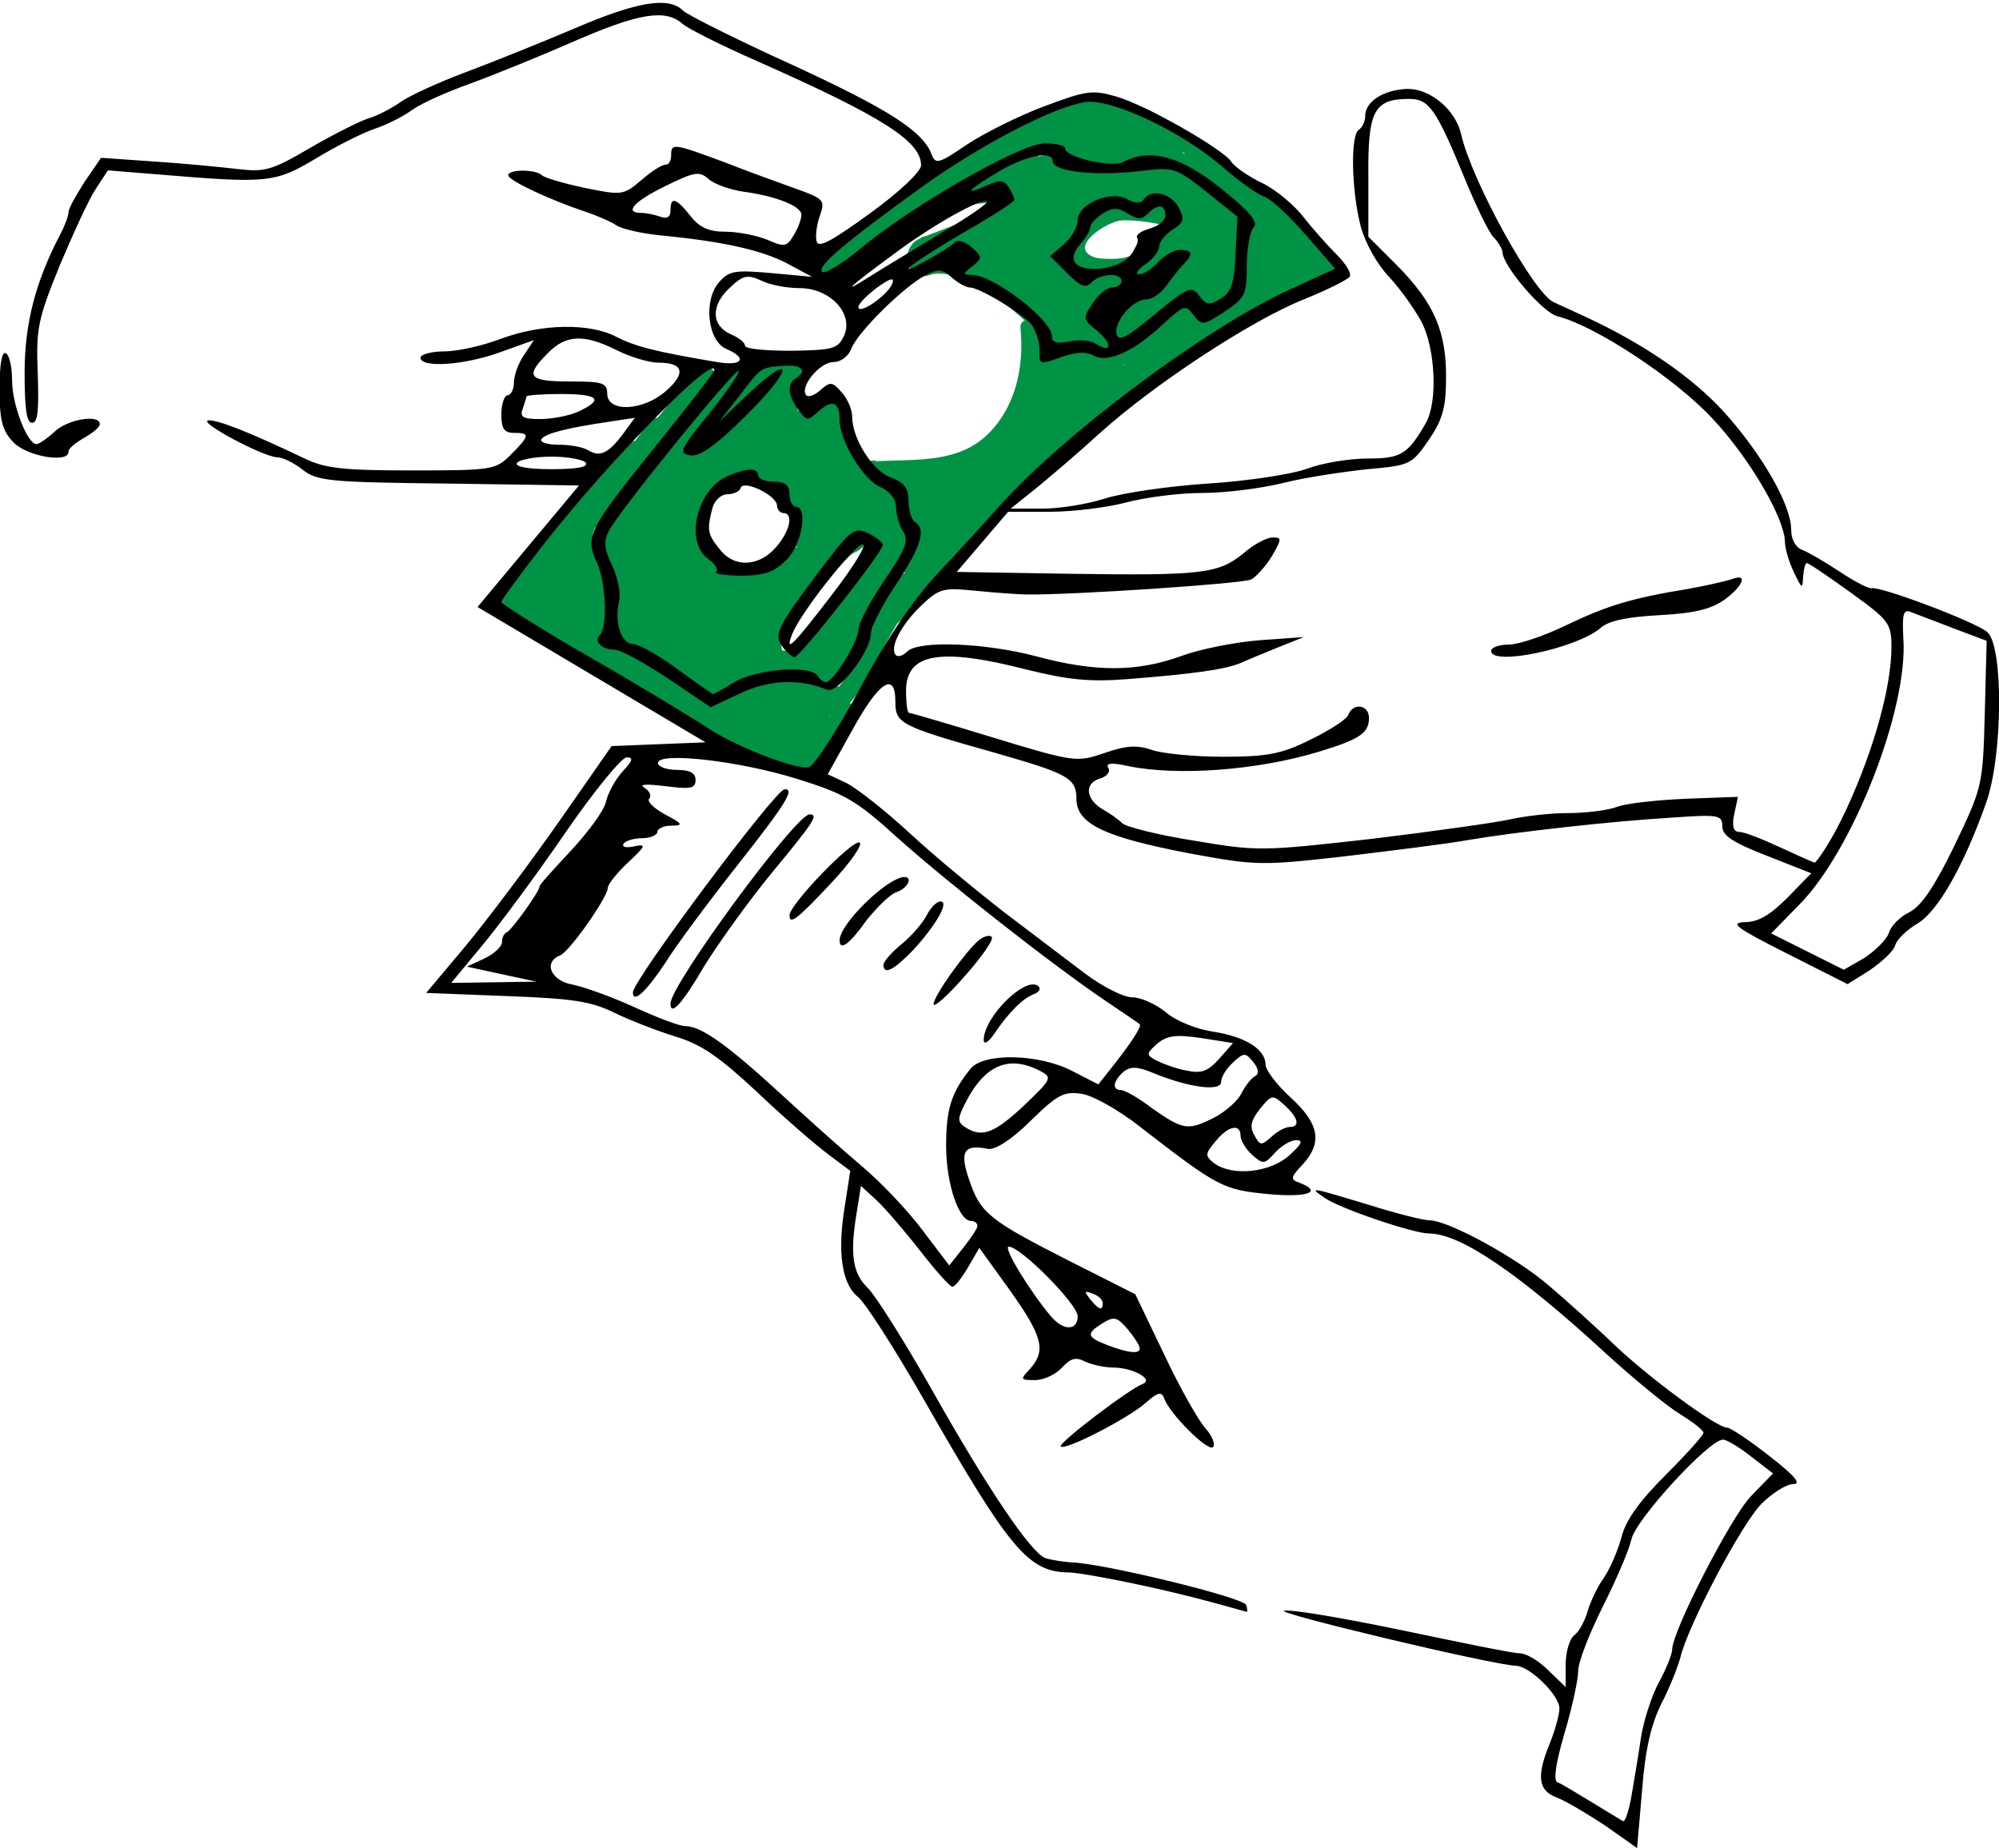 <?xml version="1.0" encoding="UTF-8"?>
<svg xmlns="http://www.w3.org/2000/svg" onmouseup="{ if(window.parent.document.onmouseup) window.parent.document.onmouseup(arguments[0]);}" xml:space="preserve" style="enable-background:new 0 0 319.1 295;" viewBox="0 0 319.1 295" y="0px" x="0px" version="1.1" xmlns:xlink="http://www.w3.org/1999/xlink">
<style type="text/css">
	.st0{fill:#009245;}
</style>
<g id="Layer_2">
	<g>
		<g>
			<path class="st0" d="M186.5,57.8c1.9,0,1.9-3,0-3C184.6,54.8,184.6,57.8,186.5,57.8L186.5,57.8z"/>
		</g>
	</g>
	<g>
		<g>
			<path class="st0" d="M190.5,53.5c0-0.5,0-1,0-1.6c0-1.2-1.3-1.8-2.3-1.3c-3.6,1.9-6.1,4.8-8.8,7.7c-3.4,3.7-7.4,6.7-11.5,9.5     c-6.8,4.7-13.6,9.3-18,16.5c-1,1.6,1.6,3.2,2.6,1.5c4.7-7.6,12.3-12,19.3-17.1c2.9-2.1,5.7-4.2,8.2-6.7c3.1-3.1,5.6-6.7,9.7-8.8     c-0.8-0.4-1.5-0.9-2.3-1.3c0,0.5,0,1,0,1.6C187.5,55.4,190.5,55.4,190.5,53.5L190.5,53.5z"/>
		</g>
	</g>
	<g>
		<g>
			<path class="st0" d="M164.5,71.2c-7.4,5.3-12.9,12.7-18.6,19.7c-2.4,2.9-4.8,5.8-6.6,9.2c-2.3,4.2-3.8,8.6-7.6,11.8     c-1.5,1.2,0.6,3.3,2.1,2.1c2.8-2.3,4.5-5.2,6.1-8.4c2-4.1,4.1-7.6,7-11.2c5.8-7.3,11.5-15.2,19.1-20.6     C167.6,72.7,166.1,70.1,164.5,71.2L164.5,71.2z"/>
		</g>
	</g>
	<g>
		<g>
			<path class="st0" d="M132.3,110.2c-3.3-1-6.6-1.4-10-0.9c-4.9,0.7-7.9,3.2-13.1,0.7c-1.6-0.7-3-1.9-4.5-2.8     c-1.7-1.1-4.7-2.2-6-3.8c-3.5-3.9-2.5-10.4-2.6-15.3c-0.1-2-2.8-1.9-3,0c-0.3,3.1-0.1,5.8,0.8,8.8c0.6,1.8,3.5,1.1,2.9-0.8     c-0.8-2.7-1-5.2-0.7-8c-1,0-2,0-3,0c0.2,4.3-0.7,10.1,0.8,14.3c1.4,3.7,6.2,5.5,9.3,7.4c3.2,2,7.3,5.8,11.4,5.1     c2.3-0.4,4.3-1.8,6.5-2.4c3.5-0.9,7-0.5,10.4,0.5C133.3,113.6,134.1,110.7,132.3,110.2L132.3,110.2z"/>
		</g>
	</g>
	<g>
		<g>
			<path class="st0" d="M94.9,87.6c-0.5-2.1-0.6-3.7,1.2-5.2c1.2-1,2.5-1.8,3.6-2.9c1.3-1.4-0.8-3.5-2.1-2.1     c-1.5,1.6-3.6,2.5-4.9,4.3c-1.5,2-1.2,4.4-0.6,6.7C92.4,90.2,95.3,89.5,94.9,87.6L94.9,87.6z"/>
		</g>
	</g>
	<g>
		<g>
			<path class="st0" d="M89.2,92.9c3.7-2.4,4.4-4.8,5.8-8.8c1.1-3,3-5.2,5.4-7.2c1.5-1.3,2.8-2.4,3.7-4.3c0.9-1.7-1.7-3.2-2.6-1.5     c-1.7,3.4-5.6,5.1-7.6,8.3c-2.4,3.8-2.2,8.2-6.3,10.9C86.1,91.3,87.6,93.9,89.2,92.9L89.2,92.9z"/>
		</g>
	</g>
	<g>
		<g>
			<path class="st0" d="M112.1,58.9c-4,2.9-6.1,7.3-9.8,10.6c-1.4,1.3,0.7,3.4,2.1,2.1c3.4-3.1,5.4-7.4,9.2-10.1     C115.2,60.4,113.7,57.8,112.1,58.9L112.1,58.9z"/>
		</g>
	</g>
	<g>
		<g>
			<path class="st0" d="M105.8,66.2c-3.5,1.6-4.7,5.2-7,7.9c-1.3,1.5,0.9,3.6,2.1,2.1c2.1-2.5,3.3-6.1,6.4-7.5     C109,68,107.5,65.4,105.8,66.2L105.8,66.2z"/>
		</g>
	</g>
	<g>
		<g>
			<path class="st0" d="M103.6,67.4c-1.7,2.7-3.7,5-6.1,7.1c0.7,0.7,1.4,1.4,2.1,2.1c1-1.2,2-2.5,2.9-3.7c1.2-1.5-0.7-3.4-2.1-2.1     C92.8,77.6,86.6,86.7,80,94.5c-1.2,1.5,0.9,3.6,2.1,2.1c6.6-7.8,12.8-16.9,20.4-23.7c-0.7-0.7-1.4-1.4-2.1-2.1     c-1,1.2-2,2.5-2.9,3.7c-1.2,1.5,0.6,3.4,2.1,2.1c2.6-2.3,4.7-4.8,6.6-7.7C107.2,67.3,104.6,65.8,103.6,67.4L103.6,67.4z"/>
		</g>
	</g>
	<g>
		<g>
			<path class="st0" d="M92.1,102c-3.6-1.6-6.7-3.8-9.4-6.7c-1.3-1.4-3.4,0.7-2.1,2.1c2.8,3.1,6.2,5.5,10,7.2     C92.4,105.3,93.9,102.7,92.1,102L92.1,102z"/>
		</g>
	</g>
	<g>
		<g>
			<path class="st0" d="M133.2,112.9c-1.3,3.7-5.3,4.7-5.7,8.7c0.4-0.5,0.7-1,1.1-1.4c-2.7,0.6-6.8-2.4-9.2-3.6     c-2.6-1.3-5.2-2.6-7.8-4c-1.7-0.9-3.2,1.7-1.5,2.6c3.9,2,7.8,4,11.7,5.9c2.6,1.3,4.6,2.6,7.6,1.9c0.7-0.2,1-0.8,1.1-1.4     c0.1-1.3,2.7-3.1,3.6-4.2c0.9-1.1,1.4-2.3,1.9-3.7C136.7,111.8,133.8,111,133.2,112.9L133.2,112.9z"/>
		</g>
	</g>
	<g>
		<g>
			<path class="st0" d="M180.3,59.2c-6.4,3.9-11.7,9.1-17.2,14.1c-5.8,5.3-11.2,10.6-15.5,17.2c0.9,0.3,1.9,0.5,2.8,0.8     c0-3.4,6.9-7.7,9.1-9.7c-0.7-0.7-1.4-1.4-2.1-2.1c-2.6,3.1-4.9,6.8-8.6,8.5c-1.8,0.8-0.2,3.4,1.5,2.6c4.1-1.8,6.5-5.6,9.3-9     c1.2-1.5-0.7-3.4-2.1-2.1c-3.5,3-10,6.6-10,11.8c0,1.5,2,2,2.8,0.8c4.2-6.4,9.4-11.5,15.1-16.6c5.3-4.8,10.5-9.9,16.6-13.6     C183.4,60.8,181.9,58.2,180.3,59.2L180.3,59.2z"/>
		</g>
	</g>
	<g>
		<g>
			<path class="st0" d="M211.2,41.3c-10.5,5.2-20.8,10.4-30.5,17.2c-1.6,1.1-0.1,3.7,1.5,2.6c9.7-6.8,19.9-12,30.5-17.2     C214.4,43,212.9,40.4,211.2,41.3L211.2,41.3z"/>
		</g>
	</g>
	<g>
		<g>
			<path class="st0" d="M212.3,42.2c-3.2-7.3-9.9-11.6-16.2-16.1c-6.4-4.6-13.3-10.8-21.7-10.7c-7.4,0.1-15.4,5.6-21.5,9.3     c-8,4.8-15.1,10.6-22,16.8c-1.1,1,0.1,3,1.5,2.5c6.8-2.2,11.1-8.7,17.1-12.4c3.1-1.9,6.3-3.7,9.5-5.5c3.5-2,6.5-3.2,10.4-1.4     c1,0.5,2,1.1,3.1,1.4c3.1,0.9,6.2,0,9.4,0c4.8-0.1,8.3,2.4,12,5c2.6,1.7,4.6,2.2,4.9,5.4c0.2,2.2,0,2.4-0.4,4.4     c-0.4,2.2,0,4.6-1.7,6.6c-1.7,2-5.2,4.2-7.8,2.6c-1.7-1-3.2,1.6-1.5,2.6c3.3,2,6.3,0.8,9.3-1.3c3-2.2,3.8-4.1,4.5-7.7     c0.6-3.5,3.3-7.8,0.5-10.9c-1.6-1.8-4.2-3-6.2-4.3c-2.4-1.6-4.7-3.3-7.4-4.4c-5.3-2.1-10.8,0.7-15.9-1.4c-4-1.6-6.5-3.1-10.8-1.2     c-5.3,2.3-10.8,5.7-15.6,9c-4.8,3.3-8.4,8.8-14.1,10.6c0.5,0.8,1,1.7,1.5,2.5c5.8-5.1,11.7-10.1,18.2-14.4     c5.9-3.8,13.4-8.7,20.3-10.4c8.5-2.1,16,4.8,22.3,9.3c6.1,4.4,12.7,8.5,15.9,15.5C210.5,45.4,213.1,43.9,212.3,42.2L212.3,42.2z"/>
		</g>
	</g>
	<g>
		<g>
			<path class="st0" d="M193.1,50.2c-3.3-2.8-5.4-1.7-8.5,0.8c-3.9,3.3-6.6,5.8-12.1,5c-2.2-0.3-3.5-0.5-5.7,0     c-1.6,0.4-1.3,3,0.4,2.9c1.8-0.1,3.6-0.1,5.3-0.2c-0.1-1-0.3-2-0.4-2.9c-1.7,0.6-3.4,0.4-5-0.6c0.3-1.9-2.6-2.7-2.9-0.8     c-1,5.7,5,5.1,8.7,4.2c1.6-0.4,1.3-3-0.4-2.9c-1.8,0.1-3.6,0.1-5.3,0.2c0.1,1,0.3,2,0.4,2.9c2.1-0.5,3.9,0.5,5.8,0.5     c2,0,4.2-0.4,6.1-1.1c2.5-1,9.2-8,11.5-6C192.5,53.6,194.6,51.5,193.1,50.2L193.1,50.2z"/>
		</g>
	</g>
	<g>
		<g>
			<path class="st0" d="M167.1,56.9c1.9,0,1.9-3,0-3C165.2,53.9,165.2,56.9,167.1,56.9L167.1,56.9z"/>
		</g>
	</g>
	<g>
		<g>
			<path class="st0" d="M138.7,76.3c6.3,4.1,14.7,0.9,20.4-3.1c6.7-4.8,8.1-11.8,8.6-19.6c0.1-1.9-2.9-1.9-3,0     c-0.4,6.5-1.3,12.4-6.7,16.7c-4.6,3.7-12.3,7-17.7,3.5C138.6,72.6,137.1,75.2,138.7,76.3L138.7,76.3z"/>
		</g>
	</g>
	<g>
		<g>
			<path class="st0" d="M166,56.8c0.3-1.8,0.4-3.1-0.2-4.8c-0.5-1.5-3.1-1.3-2.9,0.4c0.6,6-0.7,12.4-5.1,16.8     c-4.7,4.7-11.4,4.1-17.5,4.4c-1.9,0.1-1.9,3.1,0,3c7-0.4,14.3,0.1,19.6-5.3c5-4.9,6.7-12.1,6-18.9c-1,0.1-2,0.3-2.9,0.4     c0.1,1.1,0.1,2.1,0.2,3.2C162.8,57.8,165.7,58.7,166,56.8L166,56.8z"/>
		</g>
	</g>
	<g>
		<g>
			<path class="st0" d="M176.8,58.4c-3.5,0.8-6.8,1.8-10.2,3c0.6,0.5,1.3,1,1.9,1.4c0-0.8,0-1.6,0-2.5c-0.6,0.5-1.3,1-1.9,1.4     c3.5,1.2,7.2,0.7,10.8,0.5c1.8-0.1,3.4,0,3.9-2c0.2-0.9-0.5-1.9-1.4-1.9c-3.8,0-7.7,0-11.5,0c-1.6,0-1.9,1.9-0.8,2.8     c1.8,1.4,3.6,2.4,5.8,3.2c-0.1-0.9-0.2-1.8-0.4-2.7c-3.3,1.9-6.5,3.9-9.6,6c0.6,0.8,1.2,1.6,1.8,2.4c1.4-1.5,2.2-3,2.8-4.9     c0.4-1.2-0.8-2.1-1.8-1.8c-2.9,0.6-4.3,5.1-5.5,7.5c-0.8,1.8,1.4,3,2.6,1.5c2.2-2.9,4.3-5.5,7.1-7.8c-0.7-0.7-1.4-1.4-2.1-2.1     c-5.4,4.3-10.4,9.1-15.3,13.9c-1.7,1.6-4.4,3.5-5.4,5.6c-1.4,2.8-0.1,5.4-2.9,7.8c-1.5,1.3,0.6,3.3,2.1,2.1     c6-4.8,7.8-13.9,14.6-17.8c-0.7-0.6-1.5-1.1-2.2-1.7c-0.6,3.3-10.5,5.4-12.5,5.3c-1.9,0-1.9,3,0,3c3.7,0.1,6.2-0.9,9.5-2.6     c2.1-1.1,5.4-2.3,5.9-4.9c0.2-1.3-1-2.4-2.2-1.7c-7.1,4.1-9.1,13.4-15.2,18.3c0.7,0.7,1.4,1.4,2.1,2.1c1.7-1.4,2.3-2.9,2.9-5     c0.5-1.7,0-2.4,1.1-4.3c0.8-1.2,2.7-2.6,3.7-3.6c5.2-5,10.4-10,16-14.5c1.5-1.2-0.6-3.3-2.1-2.1c-3,2.4-5.3,5.3-7.6,8.4     c0.9,0.5,1.7,1,2.6,1.5c0.6-1.2,2.2-5.8,3.7-6.1c-0.6-0.6-1.2-1.2-1.8-1.8c-0.3,1.4-1,2.6-2.1,3.6c-1.1,1.2,0.3,3.4,1.8,2.4     c3.1-2.1,6.4-4.1,9.6-6c1.2-0.7,0.8-2.3-0.4-2.7c-2-0.8-3.4-1.6-5-2.9c-0.3,0.9-0.5,1.9-0.8,2.8c3.8,0,7.7,0,11.5,0     c-0.5-0.6-1-1.3-1.4-1.9c-0.1,0.6-10.5-0.4-11-0.6c-0.9-0.3-1.9,0.5-1.9,1.4c0,0.8,0,1.6,0,2.5c0,0.9,1,1.8,1.9,1.4     c3.4-1.2,6.7-2.2,10.2-3C179.4,60.9,178.6,58,176.8,58.4L176.8,58.4z"/>
		</g>
	</g>
	<g>
		<g>
			<path class="st0" d="M148.2,80.1c-0.1,0.1-0.3,0.2-0.4,0.2c0.8,0.8,1.1,0.9,0.9,0.3c-0.1-0.4-0.4-0.8-0.8-1.1     c-0.8-0.6-1.8-0.7-2.7-0.1c0.8,0.4,1.5,0.9,2.3,1.3c0.1-0.9-0.1-1.8-0.6-2.7c-0.7-1.1-2.4-0.9-2.7,0.4c-0.8,2.6,0.5,4.9,2,7     c1.2,1.5,3.8,0,2.6-1.5c-1-1.3-2.3-2.9-1.7-4.7c-0.9,0.1-1.8,0.2-2.7,0.4c0.2,0.4,0.3,0.7,0.2,1.1c-0.1,1.1,1.4,1.9,2.3,1.3     c-0.7-0.5-1-0.5-0.9,0c0.1,0.2,0.2,0.4,0.2,0.5c0.2,0.4,0.6,0.6,1.1,0.8c0.8,0.2,1.8-0.1,2.5-0.5C151.3,81.6,149.8,79,148.2,80.1     L148.2,80.1z"/>
		</g>
	</g>
	<g>
		<g>
			<path class="st0" d="M143.3,91.9c-1.4,1.3-1.9,3.2-3.2,4.6c-1,1.1-2.3,3.1-0.1,3.9c1.7,0.6,3.6-1.1,4.7-2.2     c1.5-1.5,2.5-3.5,4.3-4.9c1.5-1.2,0-3.8-1.5-2.6c-1.3,1-2.2,2.1-3.2,3.3c-0.5,0.6-1,1.3-1.5,1.8c-0.2,0.3-1.8,1.5-1.7,1.6     c0.2,0.4,0.5,0.9,0.7,1.3c0,0.1,1.6-1.7,1.8-2c0.6-1,1-2,1.9-2.8C146.8,92.7,144.7,90.6,143.3,91.9L143.3,91.9z"/>
		</g>
	</g>
	<g>
		<g>
			<path class="st0" d="M133.4,112.5c1.9,0,1.9-3,0-3C131.4,109.5,131.4,112.5,133.4,112.5L133.4,112.5z"/>
		</g>
	</g>
	<g>
		<g>
			<path class="st0" d="M95.4,99.9c1.9,0,1.9-3,0-3C93.4,96.9,93.4,99.9,95.4,99.9L95.4,99.9z"/>
		</g>
	</g>
	<g>
		<g>
			<path class="st0" d="M95.2,84.2c1.9,0,1.9-3,0-3C93.3,81.2,93.3,84.2,95.2,84.2L95.2,84.2z"/>
		</g>
	</g>
	<g>
		<g>
			<path class="st0" d="M188.2,22.6c-6.4-4.2-13.1-6.1-20.7-4.6c-1.1,0.2-1.5,1.8-0.7,2.5c2.6,2.3,5.6,2.4,8.9,2.5     c0.8,0,2,0.3,2.7,0.1c2.5-0.6-1.5-0.4-1.9-0.4c-3.2,0-6.2-1.2-8.6-3.1c-1.5-1.2-3.6,0.9-2.1,2.1c2.6,2,5.4,3.4,8.7,3.9     c2,0.3,6.3,0.6,7.7-1.4c1-1.3,0.6-2.9-0.8-3.7c-3.7-2-8.8,1-12.4-2.1c-0.2,0.8-0.4,1.7-0.7,2.5c6.7-1.3,12.7,0.6,18.4,4.3     C188.3,26.3,189.8,23.7,188.2,22.6L188.2,22.6z"/>
		</g>
	</g>
	<g>
		<g>
			<path class="st0" d="M183.2,24.4c1.9,0,1.9-3,0-3C181.3,21.4,181.3,24.4,183.2,24.4L183.2,24.4z"/>
		</g>
	</g>
	<g>
		<g>
			<path class="st0" d="M197.6,31.3c1.8,4.2,4.6,7.6,8.1,10.5c0.4,0.3,1.4,1.6,1.7,1c-0.2,0.6-2.5,0.9-3,1.1     c-2.1,0.5-4.2,0.7-6.3,1.6c0.5,0.8,1,1.7,1.5,2.5c1.2-1.3,2.5-2.6,3.3-4.2c1-2.2,0.4-4.9,1.8-6.9c-0.9-0.1-1.8-0.2-2.7-0.4     c0.2,1,0.5,1.3,1.1,2.1c0.5,0.3,0.9,0.8,1.1,1.4c-0.5,0.5-1.1,1-1.6,1.5c-0.9,0.9-2.2,1.9-1.7,3.4c1.1,3.5,6.1-0.1,7.5-1.3     c0.9-0.7,0.4-2.3-0.7-2.5c-1-0.2-1.1,0-2.1-0.1c-0.2,0-2.4,0.5-1.9-0.3c1-1.7-1.6-3.2-2.6-1.5c-0.8,1.3-0.9,2.9,0.2,4.1     c1.6,1.9,3.5,0.3,5.6,0.7c-0.2-0.8-0.4-1.7-0.7-2.5c-0.4,0.4-2.5,1.2-2.7,1.6c0.1,0.4,0.2,0.9,0.3,1.3c0.3-0.3,0.5-0.5,0.8-0.8     c0.8-0.5,2.2-1.9,2.6-2.8c0.9-2.6-2-3.1-2.4-5.2c-0.3-1.4-2.1-1.3-2.7-0.4c-1,1.4-1.3,2.5-1.5,4.2c-0.3,2.8-1.2,4.3-3.1,6.3     c-1,1,0,3.1,1.5,2.5c2.5-1,12.1-1.3,11.8-5.5c-0.1-1.9-3.3-3.4-4.5-4.5c-2.6-2.4-4.7-5.2-6-8.5C199.4,28,196.8,29.6,197.6,31.3     L197.6,31.3z"/>
		</g>
	</g>
	<g>
		<g>
			<path class="st0" d="M126.3,117.2c0.5,0,1-0.1,1.4-0.2c0.9-0.2,0.8-0.3-0.2-0.4c0-1.4,0-2.8,0-4.2c-0.4,0.5-0.9,1.1-1.3,1.6     c-0.2,0.2-0.3,0.3-0.5,0.5c-0.6,0.6-0.6,0.7-0.2,0.3c0.8,0.1,1.5,0.2,2.3,0.3c-1.3-0.8-2.5-1.6-4-2.1c-1.5-0.5-3.2-0.6-4.7-1.1     c0.2,1.8,0.5,3.7,0.7,5.5c1-0.7,1.9-0.9,3.1-0.9c4,0.1,3.7-5.5,0-6c-0.2,0-0.3,0-0.5-0.1c-1.6-0.2-3,1.5-3,3c0,1.8,1.4,2.8,3,3     c0.2,0,0.3,0,0.5,0.1c0-2,0-4,0-6c-2.2-0.1-4.3,0.5-6.2,1.7c-2.3,1.5-1.7,4.6,0.7,5.5c1.4,0.5,2.9,0.5,4.4,1     c1.2,0.4,2,1.4,3.2,1.8c2.9,1.1,5-1.8,6.6-3.8c0.9-1.2,1.3-3.1,0-4.2c-0.8-0.7-1.5-1.2-2.6-1.4c-1.1-0.3-1.9,0.1-2.9,0.2     c-1.6,0.2-3,1.2-3,3C123.3,115.7,124.7,117.4,126.3,117.2L126.3,117.2z"/>
		</g>
	</g>
	<g>
		<g>
			<path class="st0" d="M111,110.6c-2.9-3.9-7.9-5.7-12-8c-3.4-1.8-6.4,3.3-3,5.2c1.9,1,3.8,2.1,5.7,3.1c1.4,0.7,3.2,1.4,4.2,2.7     c1,1.3,2.6,1.9,4.1,1.1C111.2,114,111.9,111.9,111,110.6L111,110.6z"/>
		</g>
	</g>
	<g>
		<g>
			<path class="st0" d="M92.4,105c3.9,0,3.9-6,0-6C88.5,99,88.5,105,92.4,105L92.4,105z"/>
		</g>
	</g>
	<g>
		<g>
			<path class="st0" d="M94,106.1c3.9,0,3.9-6,0-6C90.1,100.1,90.1,106.1,94,106.1L94,106.1z"/>
		</g>
	</g>
	<g>
		<g>
			<path class="st0" d="M93.4,95.9c0-1.9,0-3.7,0-5.6c0-1.5,0.5-2.7,0.6-4.2c0-3.2-3.9-3.8-5.6-1.5c-1.2,1.6-2,4.5-3.7,5.5     c-2,1.2-3.4,3-2.8,5.5c1.2,4.8,7.9,6,11.9,4.8c3.7-1.1,2.1-6.9-1.6-5.8c-1.6,0.5-2.5,0-3.9-0.3c-0.1-0.1-0.3-0.2-0.4-0.3     c-0.9,1.3-1,1.8-0.4,1.4c0.4,0,1.2-0.7,1.5-0.9c2.1-1.7,3-4.7,4.6-6.9c-1.9-0.5-3.7-1-5.6-1.5c0,0.5-0.3,1.1-0.4,1.6     c-0.2,0.9-0.1,1.8-0.1,2.7c0,1.9,0,3.7,0,5.6C87.4,99.7,93.4,99.7,93.4,95.9L93.4,95.9z"/>
		</g>
	</g>
	<g>
		<g>
			<path class="st0" d="M118.1,101.9c-3.3,2-9.2,4.3-6.6,9.1c1.4-1.4,2.7-2.7,4.1-4.1c-1.9-1.3-2.7-4-4-5.9     c-1.5-2.2-3.1-4.3-4.3-6.7c-1.1-2.4-2-5-2.7-7.5c-1.1-3.8,0.2-5.2,2.9-7.7c-1.4-1.4-2.8-2.8-4.2-4.2c-1.7,1.8-3.2,3.7-4.5,5.8     c-2.1,3.3,3.1,6.3,5.2,3c1.1-1.7,2.2-3.1,3.6-4.6c2.7-2.8-1.4-6.8-4.2-4.2c-2.4,2.2-4.8,3.8-5.3,7.3c-0.5,3.7,1.3,7.9,2.5,11.3     c1.6,4.3,4.1,7.6,6.5,11.5c1.8,2.8,2.7,5.4,5.6,7.3c2.6,1.7,5.5-1.6,4.1-4.1c1.1,2,3.3-0.2,4.4-0.9     C124.4,105,121.4,99.9,118.1,101.9L118.1,101.9z"/>
		</g>
	</g>
	<g>
		<g>
			<path class="st0" d="M100.8,79.7c-6.1,1.2-6.5,11.4-5.9,16.1c0.9,6.5,5,11.9,10.6,15.2c3.1,1.8,5.7-2.2,3.6-4.7     c-1.2-1.4-2.1-2.8-3.1-4.4c-2-3.3-7.2-0.3-5.2,3c1.2,2,2.6,3.8,4,5.6c1.2-1.6,2.4-3.1,3.6-4.7c-3.5-2-6.1-4.8-7.3-8.6     c-0.5-1.5-1.5-11.1,1.1-11.6C106.2,84.7,104.6,79,100.8,79.7L100.8,79.7z"/>
		</g>
	</g>
	<g>
		<g>
			<path class="st0" d="M97.5,95.5c0,3.1,0.9,6.1,2.6,8.6c0.9,1.3,2.6,1.9,4.1,1.1c1.3-0.8,2-2.8,1.1-4.1c-1.2-1.7-1.8-3.5-1.8-5.6     C103.5,91.6,97.5,91.6,97.5,95.5L97.5,95.5z"/>
		</g>
	</g>
	<g>
		<g>
			<path class="st0" d="M110.4,108.7c1.2,2.7,5,2.6,7.6,2.3c2.1-0.3,4-1.2,6.1-1.3c1.9-0.1,3.9,0.4,5.8-0.3c3.3-1.1,4.9-4.8,6.7-7.4     c3.2-4.5,6.4-9.1,9.6-13.5c2.3-3.1-2.9-6.1-5.2-3c-3.6,4.9-6.8,10.3-10.7,15c-1.1,1.3-2.3,2.9-4.1,3.3c-1.1,0.2-2.5-0.2-3.6-0.1     c-1.2,0.1-7.2,1.6-7.1,1.9C114,102.2,108.9,105.2,110.4,108.7L110.4,108.7z"/>
		</g>
	</g>
	<g>
		<g>
			<path class="st0" d="M133.8,98.9c-2.1,2.6-4.1,5.3-5.8,8.1c-2,3.3,3.2,6.3,5.2,3c1.4-2.4,3.1-4.7,4.9-6.9c1-1.2,1.2-3,0-4.2     C136.9,97.8,134.8,97.6,133.8,98.9L133.8,98.9z"/>
		</g>
	</g>
	<g>
		<g>
			<path class="st0" d="M144.7,85c-0.4-2.1-0.9-4.2-1.6-6.3c-1.7,1-3.3,1.9-5,2.9c0.6,0.8,1.2,1.6,1.9,2.4c2.3,2.9,6-0.8,4.7-3.6     c-1.8-4.2-7.8-6-8.6-10.4c-0.9-4.6-3.1-4.6-7.5-4.6c0.5,1.9,1,3.7,1.5,5.6c1-0.7,1.9-1.3,2.9-2c3.1-2.2,0.2-7.4-3-5.2     c-1,0.7-1.9,1.3-2.9,2c-2.4,1.6-1.6,5.6,1.5,5.6c1,0,2.3-0.1,3.3,0.1c-0.6-0.5-1.2-0.9-1.8-1.4c0.3,0.5,0.2,2.1,0.5,2.8     c0.5,1.4,1.3,2.5,2.3,3.6c2.2,2.4,5.3,3.8,6.7,6.9c1.6-1.2,3.1-2.4,4.7-3.6c-0.6-0.8-1.2-1.6-1.9-2.4c-1.9-2.4-5.9,0.2-5,2.9     c0.7,2.1,1.2,4.1,1.6,6.3C139.6,90.4,145.4,88.7,144.7,85L144.7,85z"/>
		</g>
	</g>
	<g>
		<g>
			<path class="st0" d="M127.4,66c0-0.9-0.4-1.8-0.4-2.6c0-0.9,0.4-1.7,0.2-2.7c-0.5-2.3-2.4-3.1-4.6-2.7c-1.8,0.4-3.8,1.2-5.2,2.4     c-1.3,1.1-2.1,3.6-3.8,3.9c1.1,1.5,2.3,2.9,3.4,4.4c0.5-1,1-2.2,1.7-3.1c0.2-0.3,0.6-0.6,0.9-0.9c0.1-0.1,1.4-2,0.5-0.9     c-0.7,0.3-1.4,0.6-2.1,0.9c1.3-0.1,2.5-0.1,3.7-0.5c1.2-0.3,2.4-0.9,3.7-1c3.8-0.2,3.9-6.2,0-6c-1.6,0.1-3,0.5-4.6,1     c-1.3,0.4-3.1,0.1-4.3,0.9c-0.6,0.3-1,0.9-1.4,1.4c-1,1.5,0.5-0.2-0.6,0.8c-1.2,1-1.9,3-2.6,4.3c-1.3,2.4,0.8,5,3.4,4.4     c2.1-0.5,3.5-1.8,4.8-3.4c1-1.3,2.2-2.9,4.1-2.9c-0.9-0.5-1.7-1-2.6-1.5c-0.1-1.1-0.2-1.2-0.4-0.2c-0.1,0.5-0.2,0.9-0.2,1.4     c0,0.9,0.4,1.7,0.5,2.5C121.4,69.9,127.4,69.9,127.4,66L127.4,66z"/>
		</g>
	</g>
	<g>
		<g>
			<path class="st0" d="M114.2,65.8c-2.4,1.1-4.8,1-6.9,2.7c-2,1.7-3,4.1-3.8,6.4c-0.9,2.5,2.3,4.7,4.4,3.4c0.7-0.4,1.4-1,2-1.6     c2.7-2.8-1.6-7-4.2-4.2c-0.2,0.3-0.5,0.5-0.8,0.6c1.5,1.1,2.9,2.3,4.4,3.4c0.5-1.3,1.1-3.1,2.4-3.8c0.7-0.3,1.6-0.4,2.4-0.6     c1.1-0.3,2.2-0.8,3.2-1.2c1.5-0.7,1.8-2.8,1.1-4.1C117.4,65.3,115.7,65.1,114.2,65.8L114.2,65.8z"/>
		</g>
	</g>
	<g>
		<g>
			<path class="st0" d="M112.6,69.8c3.9,0,3.9-6,0-6C108.8,63.8,108.8,69.8,112.6,69.8L112.6,69.8z"/>
		</g>
	</g>
	<g>
		<g>
			<path class="st0" d="M106.3,75.4c-5.8,8-8,33.2,7.6,31.3c2.3-0.3,3.6-2.3,2.6-4.5c-2.1-4.5-5.1-7.2-4.9-12.5     c0.1-3.9-0.7-11.6,1.8-14.8c2.5-3.2,13.1-0.5,10.7-8.2c-1.8,0.8-3.7,1.5-5.5,2.3c2.5,4,5.7,7.3,9.2,10.5c2.8,2.6,5.4,6.4,9.5,6.6     c2.5,0.1,3.5-2.6,2.6-4.5c-1.1-2.4-2.9-3.6-4.7-5.5c-1.9-2-2.8-4.7-4.7-6.8c-1.9-2.2-6.1,0.1-5,2.9c2.1,5.2,4.6,10.1,7.6,14.7     c0.6-1.5,1.2-2.9,1.8-4.4c-4.8,2-8.9,6.4-12.1,10.4c-3,3.8-5.1,7.8-3.7,12.7c1.1,3.7,6.9,2.1,5.8-1.6c-1.2-4.1,2.7-7.7,5.1-10.5     c1.1-1.3,2.3-2,3.7-3c0.9-0.6,1.8-1.9,2.7-2.3c1.7-0.7,3-2.6,1.8-4.4c-2.8-4.2-5.1-8.6-7-13.3c-1.7,1-3.3,1.9-5,2.9     c1.6,1.8,2.2,4.1,3.8,6c1.6,1.8,3.6,2.9,4.6,5.2c0.9-1.5,1.7-3,2.6-4.5c-1.7-0.1-5.6-5.2-6.9-6.4c-2.5-2.4-4.7-4.8-6.5-7.6     c-1.8-2.8-6.5-1.1-5.5,2.3c-0.8-2.6-7,0-8.3,1.3c-2.8,2.6-3.7,6.7-3.9,10.4c-0.3,4.3-1,9.5-0.4,13.7c0.7,4.4,3.8,7.6,5.7,11.5     c0.9-1.5,1.7-3,2.6-4.5c-9.9,1.2-5.5-18.1-2.4-22.3C113.7,75.3,108.5,72.3,106.3,75.4L106.3,75.4z"/>
		</g>
	</g>
	<g>
		<g>
			<path class="st0" d="M129.8,80.3c-0.5,1.4-1.3,2.5-2.5,3.3c1.4,1.4,2.8,2.8,4.2,4.2c4.4-4.8-0.5-11.9-4.9-15     c-6.2-4.3-13.3-2.5-17.5,3.5c-3.2,4.6-5.8,13.7-0.5,17.9c5.4,4.3,14.1,2.5,19.3-1.1c-1.2-1.6-2.4-3.1-3.6-4.7     c-4,3.9-8.7,7.6-10.8,12.9c1.9,0,3.9,0,5.8,0c-0.7-2.7-1.8-5.2-3.2-7.7c-1.9-3.4-7.1-0.3-5.2,3c1.1,2,1.9,4,2.6,6.2     c0.8,3.1,4.8,2.6,5.8,0c1.6-4,6.3-7.3,9.3-10.3c2.4-2.3-0.8-6.7-3.6-4.7c-2.4,1.7-5,2.8-8,2.8c-5.2-0.1-6.1-4.7-4-9     c1.6-3.3,3.9-5.9,7.9-4.9c0.6,0.2,8.1,5,6.5,6.8c-2.7,2.9,1.3,6.6,4.2,4.2c2.1-1.7,3.2-3.5,4.1-5.9     C136.9,78.2,131.1,76.7,129.8,80.3L129.8,80.3z"/>
		</g>
	</g>
	<g>
		<g>
			<path class="st0" d="M183.6,51.7c0-0.1-0.1-0.2-0.1-0.4c0,0.5,0,1.1,0,1.6c0.3-1.7,1.5-3.6,2.7-4.7c1.2-1.1,1.1-3.1,0-4.2     c-1.2-1.2-3-1.1-4.2,0c-1.2,1.1-2.1,2.5-2.9,3.9c-0.9,1.7-1.7,3.4-1.3,5.4c0.3,1.6,2.2,2.5,3.7,2.1C183.2,55,184,53.3,183.6,51.7     L183.6,51.7z"/>
		</g>
	</g>
	<g>
		<g>
			<path class="st0" d="M186,50.2c4-2.5,8.5-3.5,13.1-4.5c-0.8-1.8-1.5-3.7-2.3-5.5c-4,2.2-10.9,5.6-11.3,10.8     c-0.1,2.1,2.7,3.9,4.5,2.6c2.2-1.6,3.3-3.8,5.2-5.7c1.6-1.7,4.1-2,5.2-4.2c1.8-3.4-3.2-6.4-5.2-3c-0.7,1.2-1.3,2.4-1.8,3.7     c-0.3,0.8-0.5,2.8-0.9,3.2c0.9-0.5,1.7-1,2.6-1.5c-0.7,0.1-1.3,0-2-0.1c-3.8-0.3-3.8,5.7,0,6c1.9,0.2,3.8,0.2,4.8-1.7     c0.5-0.9,0.5-2,0.8-3c0.4-1.3,0.9-2.5,1.6-3.7c-1.7-1-3.5-2-5.2-3c-0.3,0.5-2,1-2.5,1.4c-0.7,0.5-1.3,1-1.8,1.6     c-1.4,1.5-2.3,3.6-4,4.8c1.5,0.9,3,1.7,4.5,2.6c-0.1,1.2,0.7-0.4,1.1-0.8c0.7-0.7,1.5-1.4,2.4-2c1.5-1.1,3.2-2,4.8-2.9     c3.1-1.7,0.9-6.2-2.3-5.5c-5.1,1.1-10.1,2.3-14.5,5.1C179.7,47.1,182.8,52.3,186,50.2L186,50.2z"/>
		</g>
	</g>
	<g>
		<g>
			<path class="st0" d="M189,41.8c2,0.8,3.9,1.1,6,1.4c-0.5-1.9-1-3.7-1.5-5.6c-3,2.1-7.1,1.8-10.3,3.5c1.4,1.4,2.7,2.7,4.1,4.1     c2-4.6,9.9-11,2-14.2c-6.4-2.6-14.3-3.3-19.4,2.4c-3.9,4.4-4.4,12,2.3,13.5c3.4,0.8,8,1,11.2-0.5c1-0.5,2.1-1.1,2.7-2.1     c0.1-0.1,1.6-3.3,0.3-2.5c3.3-2.1,0.3-7.2-3-5.2c-1.4,0.9-1.4,1.6-2.2,2.9c-0.8,1.2,0.2,1.1-1.6,1.6c-1,0.3-3.8,0.3-4.8,0     c-4.5-1.5,1.6-5.6,4.1-5.9c1.7-0.2,7.7,0.4,8.9,1.8c-0.3-1-0.5-1.9-0.8-2.9c-0.2,1-1.5,2-2.1,2.9c-1.2,1.6-2.1,3.3-2.9,5.1     c-1.2,2.7,1.3,5.6,4.1,4.1c3.4-1.7,7.2-1.3,10.3-3.5c2.6-1.8,1.4-5.2-1.5-5.6c-1.5-0.2-3-0.6-4.4-1.2     C186.9,34.6,185.4,40.4,189,41.8L189,41.8z"/>
		</g>
	</g>
	<g>
		<g>
			<path class="st0" d="M200.9,39.3c-2.9-8-8.4-13.3-17.3-13c-4.5,0.2-9.4,1-13.7-0.2c-4.4-1.2-7.8-1.4-12.4-0.5     c0.5,1.9,1.1,3.9,1.6,5.8c0.8-0.2,1.6-0.4,2.4-0.5c-1-1.7-1.9-3.3-2.9-5c-0.2,0.2-0.4,0.5-0.6,0.7c-1.3,1.7-0.8,5.5,2.1,5.1     c0.5-0.1,0.9-0.1,1.4-0.2c-0.3-2-0.5-3.9-0.8-5.9c-2.2,0.4-4.3,0.7-6.5,1.1c-3.3,0.6-2.6,6.1,0.8,5.9c5.4-0.4,10.8-1.2,16.1-2.5     c-1.1-1.5-2.3-2.9-3.4-4.4c-4.5,7.1-13.5,9.3-20.9,12.4c-3.4,1.5-2.1,7.1,1.6,5.8c3.3-1.1,7.7,1.9,10.4,3.5     c2.7,1.7,4.9,3.9,7.3,6c2.7,2.3,7.7,7,11.3,4.2c1.2-0.9,1.7-1.9,1.4-3.4c-1.4-7.5-10.8-9.3-13.5-15.7c0,1,0,2,0,3     c1-2,3.4-2.9,5-4.4c1.3-1.3,2.1-2.7,2.8-4.4c1.1-2.6-2.3-4.5-4.4-3.4c-3.7,2-6.6,5.4-10.5,7c-2.3,1-3.3,5.3,0,5.8     c3,0.4,5.9,0.8,8.9,1.2c3.8,0.5,5.4-5.3,1.6-5.8c-3-0.4-5.9-0.8-8.9-1.2c0,1.9,0,3.9,0,5.8c4.5-1.8,7.7-5.3,12-7.6     c-1.5-1.1-2.9-2.3-4.4-3.4c-1.8,4.3-10.3,5.6-6.5,11.6c2.9,4.7,11.1,7.3,12.2,13c0.5-1.1,0.9-2.3,1.4-3.4     c-0.2,0.1-11.5-9.6-13.2-10.6c-4.1-2.4-9.5-5.4-14.3-3.8c0.5,1.9,1.1,3.9,1.6,5.8c9.2-3.9,18.9-6.4,24.5-15.2     c1.5-2.3-0.9-5-3.4-4.4c-4.8,1.2-9.6,1.9-14.5,2.3c0.3,2,0.5,3.9,0.8,5.9c2.2-0.4,4.3-0.7,6.5-1.1c3.3-0.6,2.6-6.3-0.8-5.9     c-0.5,0.1-0.9,0.1-1.4,0.2c0.7,1.7,1.4,3.4,2.1,5.1c0.2-0.2,0.4-0.5,0.6-0.7c1.8-2.3,0.2-5.7-2.9-5c-0.8,0.2-1.6,0.4-2.4,0.5     c-3.8,0.9-2.2,6.5,1.6,5.8c6-1.2,11.7,1.2,17.9,1.2c3.4,0,7.4-1,10.7-0.1c3.9,1,6.1,4.8,7.4,8.3     C196.4,44.4,202.2,42.9,200.9,39.3L200.9,39.3z"/>
		</g>
	</g>
	<g>
		<g>
			<path class="st0" d="M173.1,50.6c3.9,0,3.9-6,0-6C169.3,44.6,169.3,50.6,173.1,50.6L173.1,50.6z"/>
		</g>
	</g>
	<g>
		<g>
			<path class="st0" d="M196.4,35.8c0-0.1,0-0.2,0-0.2c0-1.6-1.4-3.1-3-3c-1.6,0.1-3,1.3-3,3c0,0.1,0,0.2,0,0.2c0,1.6,1.4,3.1,3,3     C195,38.7,196.4,37.4,196.4,35.8L196.4,35.8z"/>
		</g>
	</g>
	<g>
		<g>
			<path class="st0" d="M163.1,26.6c3.9,0,3.9-6,0-6C159.3,20.6,159.3,26.6,163.1,26.6L163.1,26.6z"/>
		</g>
	</g>
</g>
<g id="Layer_1">
	<g transform="translate(-177.57 -430.51)">
		<path d="M433.8,721.9c-2.9-1.9-6.4-4-7.8-4.5c-2.9-1.1-3.2-3.4-1-8.7c0.8-2,1.5-4.5,1.5-5.5c0-2.1-4.7-6.7-6.9-6.8    c-3.7-0.1-39.3-8.6-37-8.8c1.4-0.2,10,1.3,19.1,3.2s17.3,3.6,18.4,3.6s3.1,1.2,4.6,2.7l2.8,2.7v-3.6c0-2,0.6-4.1,1.4-4.7    s1.7-2.4,2.1-3.8s1.5-3.8,2.5-5.2s2.3-4.4,2.9-6.6c0.7-2.8,2.9-5.8,7.1-10c3.3-3.3,6-6.3,6-6.7s-1.7-1.7-3.8-3s-7.2-5.5-11.4-9.3    c-14.2-13.1-23.6-19.5-28.6-19.5c-2.5,0-14.3-4-16.7-5.7c-2.6-1.8-2.3-1.7,7,1.1c4.4,1.4,8.8,2.5,9.8,2.5c2.9,0,13.8,5.9,19,10.4    c2.7,2.3,7.4,6.5,10.5,9.5c5.6,5.3,16.3,13.2,18,13.2c0.5,0,3.5,2,6.7,4.5c4.1,3.2,5.2,4.5,3.8,4.5c-1.1,0-3.4,1.5-5.1,3.2    c-3.2,3.3-11.7,19.4-12.9,24.5c-0.4,1.5-1.7,4.8-3,7.3c-1.6,3.2-2.6,7.2-3.1,13.8l-0.8,9.3L433.8,721.9L433.8,721.9z M438,717.2    c0.4-2.3,1.1-6.5,1.5-9.2s1.7-6.8,2.9-9s2.1-4.5,2.1-5.2c0-2.9,9.4-21.2,12.6-24.5l3.5-3.6l-3.5-2.7c-1.9-1.5-3.9-2.7-4.5-2.7    c-2.2,0-13.9,12.7-14.6,15.9c-0.4,1.8-2.5,6.6-4.6,10.8s-3.9,8.8-3.9,10.2s-1,6-2.2,10c-1.4,4.8-1.8,7.6-1.1,7.8    c0.6,0.2,3,1.7,5.5,3.2s4.7,2.9,5,3S437.6,719.5,438,717.2L438,717.2z M363.6,684.4c-6.9-1.6-13.9-2.9-15.5-2.9    c-6.4-0.1-9.4-3.7-23-27.5c-4.7-8.2-9.5-15.7-10.6-16.5c-2.5-2-3.3-7-2.1-14.3l0.9-5.8l-3.6-2.7c-2-1.5-7.1-5.9-11.3-9.9    c-6-5.6-8.9-7.6-12.9-8.8c-2.9-0.9-7.3-2.6-9.8-3.8c-3.8-1.9-6.8-2.3-17.3-2.7l-12.8-0.5l6.3-7.5c3.4-4.1,10.1-13,14.8-19.7    l8.5-12.2l7.5-0.3l7.5-0.3l-18.2-10.8l-18.2-10.8l8.1-9.7l8.1-9.7l-20.8-0.3c-19-0.2-21-0.4-23.3-2.2c-1.4-1.1-3.2-2-4.1-2    c-2.3-0.1-13-5.8-10.9-5.9c1.6,0,6.3,1.8,15.3,6.1c3.3,1.6,6.3,1.9,17.2,1.9c12.8,0,13.3-0.1,15.7-2.5c3.1-3.1,3.1-3.5,0.5-3.5    c-1.6,0-2-0.7-2-3c0-1.6,0.5-3,1-3s1-0.9,1-2s0.7-3.1,1.6-4.4l1.6-2.4l-5.3,1.9c-5.7,2.1-12.8,2.6-12.8,0.9c0-0.5,1.7-1,3.8-1    s6.1-0.9,9-2c6.4-2.4,14.2-2.6,18.5-0.3c3,1.5,5.9,2.3,16,4c4.1,0.7,5-0.6,1.5-2.1c-3-1.3-3.7-7.8-1.1-10.7    c1.6-1.8,2.6-1.9,8.3-1.4l6.5,0.6l-3.9-2.1c-4-2.1-9.9-3.5-20.1-4.5c-3.3-0.3-6.5-1.1-7.2-1.6s-2.9-1.5-5-2.2    c-5.7-1.9-12.3-5-12.3-5.8c0-1,4.4-1,5.4,0c0.4,0.4,3.5,1.3,6.8,2c5.9,1.2,6.2,1.2,9-1.2c1.6-1.4,3.3-2.5,3.9-2.5s0.9-0.7,0.9-1.5    c0-2,0.4-1.9,8.5,1.1c3.8,1.5,9.1,3.4,11.6,4.3c4.2,1.5,4.5,1.8,3.7,4.1c-0.5,1.3-0.8,3.2-0.6,4.1c0.2,1.3,2,0.4,8.5-4.3    c4.7-3.4,8.2-6.7,8.2-7.7c0-3.8-6-7.7-26.1-16.6c-5.7-2.5-11.1-5.2-12-6c-2.7-2.4-7-1.7-17.5,2.9c-5.5,2.4-12.9,5.4-16.5,6.7    s-7.7,3.1-9.2,4.2s-4.2,2.4-6,3s-6,2.7-9.3,4.7c-6.5,3.9-7.7,4-24.6,2.6l-8.6-0.7l-1.9,2.9c-1.1,1.6-3.6,7.1-5.8,12.3    c-3.5,8.6-3.8,10.1-3.5,17.3c0.2,5.8,0,7.8-0.9,7.8c-0.9,0-1.2-2.3-1.2-8c0-7.8,1.7-14.4,5.6-21.9c0.8-1.5,1.4-3.1,1.4-3.7    s1.2-2.7,2.6-4.9l2.6-3.8l8.6,0.6c4.7,0.3,10.7,0.9,13.3,1.2c4.2,0.5,5.4,0.2,11.5-3.4c3.8-2.2,8-4.3,9.3-4.7    c1.4-0.4,3.7-1.6,5.1-2.6s6.2-3.2,10.5-4.8c4.3-1.6,12.2-4.8,17.4-7c9.8-4.2,14.9-5.1,17.2-2.8c0.7,0.7,8.5,4.6,17.3,8.6    c15.4,7.1,21,10.6,22.4,14.4c0.6,1.6,1.2,1.4,5.6-1.6c2.7-1.8,8.3-4.6,12.3-6.1c6.7-2.5,7.7-2.7,11.5-1.6    c4.9,1.4,17.2,8.5,18.4,10.4c0.4,0.7,2.6,2.3,4.9,3.4s5.2,3.6,6.6,5.4s3.8,4.5,5.3,6s2.5,3.1,2.1,3.6s-3.6,2.1-7.3,3.6    c-8.3,3.3-23.7,13.4-32.4,21.2c-3.5,3.2-8.2,7.2-10.4,9l-4,3.2l5,0c2.8,0,7.2-0.7,10-1.6s10.2-2,16.5-2.4s13.5-1.5,15.9-2.4    s6.7-1.6,9.6-1.6c5.4,0,6.4-0.7,9.3-5.7c1.9-3.4,1.5-11.8-0.7-16.1c-1.1-2-3.4-5.3-5.2-7.2c-1.9-2-3.8-5.4-4.5-8    c-1.5-5.6-1.7-14.7-0.3-15.5c0.5-0.3,1-1.3,1-2.2c0-2.3,3-4.2,6.8-4.3c3.6,0,7.6,3.3,8.5,7.2c1.7,7.5,11.5,25.2,14.7,26.8    c0.8,0.4,3.1,1.4,5,2.3c9.3,4.3,17.1,9.6,22.3,15.3c6.1,6.8,10.7,14.8,10.7,18.8c0,1.5,0.7,2.8,1.8,3.2c1,0.4,3.6,1.9,6,3.5    s4.6,2.7,5,2.6c1.3-0.4,16.7,5.4,18.5,7c2.6,2.2,2.5,19.8-0.2,27.3c-3.5,9.9-7.7,17.3-10.9,19.2c-1.7,1-3.3,2.5-3.6,3.5    s-2.2,2.7-4.1,4l-3.5,2.2l-9.7-4.9c-8.1-4.1-9.2-4.9-6.7-5c2.2,0,4.1-1.2,6.8-3.9l3.8-3.9l-7.1-2.8c-5.4-2.1-7.1-3.2-7.1-4.7    c0-1.8-0.6-1.9-7.8-1.4c-10,0.6-25.1,2.3-32.8,3.6c-3.3,0.6-12.2,1.7-19.7,2.6c-13.3,1.5-14.1,1.5-24.9-0.5    c-13.5-2.6-17.9-4.7-17.9-8.7c0-3.3-1.4-4-12.9-7.3c-15.3-4.3-16-4.7-16-8.2c0-4.9-2.6-3.2-6.8,4.4l-4,7.2l3,1.4    c1.6,0.8,6.2,4.4,10.2,8.1s10.8,9.3,15.2,12.7l12.8,9.7c2.7,2,6,3.7,7.4,3.7s3.8,1.1,5.4,2.4c1.6,1.4,4.9,2.7,7.6,3.1    c5.1,0.8,8.3,2.8,8.3,5.3c0,0.8,1.8,3.2,4,5.2c4.6,4.2,5.1,7.2,1.9,10.7c-1.9,2-2,2.4-0.5,2.9c3.9,1.5,1.2,2.4-5.1,1.8    c-7.1-0.7-7.9-1.1-20.3-10.7c-3.4-2.7-7.7-5.1-9.4-5.3c-2.8-0.4-3.8,0.1-8.1,4.3c-3,3-5.7,4.7-6.8,4.5c-3.9-0.8-4.6,0.4-3,5    c1.8,5.3,3.2,6.4,16.2,13l10.3,5.2l4.6,9.6c2.5,5.3,5.5,10.6,6.6,11.8s1.6,2.6,1.2,3c-0.8,0.8-7-5.4-7.8-7.8c-0.4-1.1-1-1-2.9,0.7    c-2.8,2.5-12.9,7.7-13.6,7c-0.5-0.5,10.8-9.1,13.1-10c1.8-0.7-1.6-2.6-4.7-2.6c-1.5,0-3.6-0.5-4.6-1c-1.4-0.7-2.2-0.5-3.6,1    c-1,1.1-2.9,2-4.3,2c-2.4,0-2.4-0.1-0.8-1.8c2.6-2.9,2-5.2-3.2-12.5l-4.9-6.8l-1.8,3.1c-1,1.7-2.1,3.1-2.5,3.1s-2.7-2.6-5.2-5.8    s-5.6-6.8-6.9-8l-2.5-2.3l-0.6,3.8c-1.2,7-0.8,10.1,1.7,12.5c1.3,1.3,5.9,8.6,10.2,16.2c8.9,15.8,15.8,26,18.1,26.9    c0.9,0.3,2.8,0.6,4.2,0.7c4.9,0.1,27.5,5.6,27.9,6.8c0.2,0.6,0.2,1.1,0.1,1.1S370.5,686,363.6,684.4L363.6,684.4z M359.5,645.7    c0-0.4-0.9-1.8-1.9-3c-1.7-2-2.2-2.1-4-1c-2.7,1.7-2.6,2.2,0.7,3.5C357.7,646.5,359.6,646.7,359.5,645.7L359.5,645.7z     M349.6,640.6c0-1.9-9.1-11.1-11-11.1c-1,0,3.4,7.2,6.8,11.2C347.4,643,349.6,642.9,349.6,640.6L349.6,640.6z M353.6,638.5    c0-0.5-0.7-1.2-1.6-1.5c-1.4-0.5-1.4-0.4-0.4,0.9C353,639.6,353.6,639.8,353.6,638.5L353.6,638.5z M333.6,626.2    c0-0.4-0.4-0.8-1-0.8c-2,0-4-6-4-12c0-5.8,0.8-8.5,3.9-12.3c2.1-2.6,11-2.4,16.3,0.4l4.1,2.1l1.9-2.4c3.2-4,5.1-6.9,4.7-7.2    c-0.2-0.2-2.6-1.8-5.4-3.7c-8.6-5.8-25.5-19.1-33.3-26.1c-6.6-6-8.4-7-16.1-9.4c-9.4-2.9-22.1-4.3-22.1-2.5c0,0.6,1.4,1.1,3,1.1    c2.1,0,3,0.5,3,1.6c0,1.4-0.8,1.5-4.8,1c-3.3-0.4-4.3-0.3-3.3,0.3c0.8,0.5,1.1,1.3,0.7,1.7s0.7,1.5,2.5,2.5c2.9,1.5,3,1.8,1,1.8    c-1.2,0-2.2,0.5-2.2,1s-1.1,1-2.4,1s-2.7,0.4-3,0.9s0.5,0.7,1.7,0.4c2-0.4,1.9-0.1-1,2.6c-1.8,1.7-3.2,3.5-3.2,4    c0,1.5-6.1,10.2-7.6,10.8c-2.8,1.1-1.5,4.1,2.1,4.7c1.9,0.4,6.3,2,9.8,3.6s7.1,3,8.1,3c2.5,0,6.7,3,15.3,10.9    c3.9,3.6,9.7,8.8,12.9,11.5s7.6,7.4,9.8,10.4l4.1,5.4l2.3-2.9C332.5,628.2,333.6,626.6,333.6,626.2L333.6,626.2z M334.6,596.6    c-0.1-3.7,6.9-10.6,8.8-8.6c0.3,0.4,0,0.9-0.8,1.2c-1.7,0.6-4.1,3-6.3,6.3C335.4,596.8,334.7,597.3,334.6,596.6L334.6,596.6z     M284.6,590.7c0-3,20-30.2,22.2-30.2c1.5,0,0.7,1.2-6,9.3c-3.7,4.5-8.5,11.2-10.8,14.9C286.5,590.7,284.6,592.8,284.6,590.7    L284.6,590.7z M326.6,590.8c0-1.3,5-8.3,7.2-10.2c0.9-0.7,1.8-0.9,2.1-0.5s-1.7,3.3-4.4,6.3C328.8,589.5,326.6,591.4,326.6,590.8    L326.6,590.8z M278.6,588.9c0-1.9,22.7-32.3,24.2-32.4c1.7-0.1,0.3,2.2-7.5,12.1c-4.5,5.7-9.8,12.8-11.6,15.7    C280.8,588.7,278.6,590.8,278.6,588.9L278.6,588.9z M318.6,584.5c0-0.5,1.3-2,2.9-3.3s3.4-3.4,4-4.6s1.6-2.2,2.2-2.2    c1.5,0-0.8,3.9-4.4,7.8C320.2,585.4,318.6,586.2,318.6,584.5L318.6,584.5z M311.6,580.6c0-2.6,7.4-9.8,10.2-10.1    c1.6-0.1,0.7,1.8-1.1,2.4c-1,0.3-3.1,2.4-4.8,4.5C313.2,581.2,311.6,582.4,311.6,580.6L311.6,580.6z M303.6,576.6    c0-1.7,10.1-12.2,11.2-11.6c0.5,0.3-1.4,3.1-4.3,6.2C304.8,577.3,303.6,578.2,303.6,576.6L303.6,576.6z M383.3,615    c2-1.8,2.4-2.5,1.2-2.5c-0.9,0-2.4,0.9-3.4,2c-1.7,1.9-1.9,1.9-3.7,0.3c-1-0.9-1.8-2.3-1.8-3c0-2-2-1.6-4,0.9    c-1.7,2-1.7,2.3-0.2,3.5C374.3,618.3,380.2,617.7,383.3,615L383.3,615z M383.4,610.4c1.8,0,1.4-1.5-0.8-3.5    c-1.9-1.7-2-1.7-3.9,0.6c-1.4,1.8-1.7,2.8-0.9,4.2c0.9,1.7,1.1,1.7,2.7,0.3C381.4,611.1,382.8,610.4,383.4,610.4L383.4,610.4z     M341,607c4.4-4.2,4.6-4.5,2.7-5.5c-5.1-2.7-9-1-12.1,5.2c-1.2,2.4-1.2,2.9,0,3.7C334.3,612.2,336.3,611.4,341,607L341,607z     M371.4,608.9c1.7-0.9,3.7-2.6,4.3-3.8s1.6-2.5,2.2-2.8c0.7-0.4,0.6-1.2-0.3-2.3c-1.2-1.5-1.5-1.5-3.2,0.1c-1,0.9-1.9,2.3-1.9,3.1    c0,1.6-5.2,0.9-10.8-1.4c-2.6-1.1-3.7-1.1-4.8-0.2c-1.6,1.4-1.9,2.9-0.4,2.9c0.6,0,2.9,1.3,5.1,3    C366.5,610.9,367.2,611,371.4,608.9L371.4,608.9z M369.3,596.2c-4.1-0.6-5.4-0.4-7,0.9c-1.8,1.6-1.8,1.8-0.1,2.7    c1,0.5,3.1,1.3,4.8,1.6c2.4,0.5,3.4,0.1,5.2-1.9l2.2-2.5L369.3,596.2L369.3,596.2z M257.6,586l-5.5-1.2l2.8-1.3    c1.5-0.7,2.8-1.9,2.8-2.6s0.3-1.4,0.8-1.6c0.8-0.4,5.2-6.5,5.2-7.3c0-0.3,2.3-2.8,5-5.7s5.3-6.4,5.6-7.8s1.5-3.6,2.7-4.9    c1.6-1.7,1.7-2.2,0.6-2.2c-0.8,0-5.3,5.5-9.9,12.2s-10.6,14.8-13.3,18l-4.8,5.8l6.8-0.1l6.8-0.1L257.6,586L257.6,586z     M479.1,579.4c0.3-1.1,1.8-2.6,3.3-3.3c1.9-1,4-4.1,7.2-10.7c4.4-9.2,4.5-9.5,4.8-21l0.3-11.6l-5.3-2c-2.9-1.1-6-2.3-6.8-2.6    c-1.2-0.5-1.4,0.3-1.2,4.2c0.8,11.2-8,33.7-16.5,42.4l-4.6,4.7l5.8,2.9l5.8,2.9l3.3-1.9C477,582.2,478.8,580.4,479.1,579.4    L479.1,579.4z M472.3,559.7c4.4-9.5,7.2-19.6,7.2-25.9c0-3.8-0.4-4.3-6.5-8.7c-3.6-2.6-6.7-4.7-7-4.7s-0.5,1-0.6,2.2    c-0.1,2-0.2,1.9-1.5-0.8c-0.8-1.7-1.4-3.8-1.4-4.8c-0.1-3.9-5.7-13.4-11.5-19.6c-6-6.5-18.8-14.9-24.8-16.4    c-2.4-0.6-8.8-8.1-8.8-10.3c0-0.4-0.6-1.5-1.4-2.3s-2.9-5.2-4.7-9.6c-4.5-10.9-5.6-12.5-8.8-12.5c-5.6,0-6.6,1.9-6.5,12.4l0,9.6    l4.7,4.7c5.8,5.9,7.8,10.5,7.7,18c0,4.6-0.6,6.6-2.8,9.8c-2.7,3.9-3,4-9.7,4.6c-3.8,0.4-9.9,1.3-13.5,2.2s-9.4,1.6-13,1.6    s-9,0.7-12,1.5s-8.5,1.5-12.2,1.5l-6.7,0l-4.1,4.8l-4.1,4.8l18.2,0.3c21,0.3,23.6,0,27.6-3.3c1.6-1.4,3.7-2.5,4.6-2.5    c1.5,0,1.5,0.2-0.1,3c-1,1.6-2.5,3.3-3.3,3.7c-1.4,0.7-28.9,2.5-35.6,2.4c-1.6,0-5.5-0.3-8.5-0.6c-5.1-0.5-5.7-0.4-8.7,2.5    c-3.2,3.1-5,6.7-3.9,7.8c0.3,0.3,1.1,0.1,1.8-0.6c1.8-1.8,12.4-1.4,20.7,0.8c9.3,2.5,16,2.5,23.1-0.1c3-1.1,8.6-2.2,12.5-2.5    l7-0.5l-4,1.6c-2.2,0.9-4.9,2-6,2.5c-2.5,1.1-7.9,1.8-18,2.6c-6.3,0.5-9.7,0.1-16.2-1.5c-14-3.6-19.3-2.6-19.3,3.4    c0,1.9,0.2,3.5,0.5,3.5s6.4,1.8,13.6,4c12.8,3.9,13.2,3.9,17.6,2.4c3.4-1.2,5.2-1.3,7.5-0.5c1.7,0.6,6.8,1.1,11.4,1.1    c6.9,0,9.3-0.4,13.9-2.7c3.1-1.5,5.9-3.3,6.1-4c0.8-2,3.3-1.6,3.3,0.5c0,2.4-1.4,3.4-8,5.4c-9.9,3-22.6,3.9-30.4,2.3    c-2.7-0.6-3.7-0.5-3.2,0.3c0.4,0.6-0.3,1.4-1.4,1.7c-2.5,0.8-2.2,3.3,0.5,4.9c1.1,0.6,2.5,1.6,3.1,2.2s5.8,1.9,11.5,2.8    c10.1,1.7,10.7,1.7,28.4-0.3c9.9-1.2,19.8-2.6,22-3.1s6.3-1,9.1-1s6.4-0.4,8-1s6.6-1.1,11.1-1.3l8.2-0.3l-0.6,2.8    c-0.4,1.9-0.1,2.8,0.8,2.8c0.8,0,3.6,1.1,6.4,2.4s5.3,2.4,5.6,2.5S470.1,564.5,472.3,559.7L472.3,559.7z M415.6,534.4    c0-0.5,1.2-1,2.8-1s5.7-1.4,9.2-3.1c6.5-3.1,10.3-4.3,19.5-5.8c2.8-0.5,5.8-1.2,6.8-1.5c2.7-1.1,2.1,0.9-1,3.2    c-2.1,1.5-4.7,2.2-10.4,2.5c-5.4,0.3-8.2,0.9-9.5,2.1C429.2,534,415.6,536.9,415.6,534.4L415.6,534.4z M314.7,540.7    c4.3-8.1,8.6-14.4,12.5-18.6c3.3-3.5,7.7-8.3,9.9-10.8c10.5-11.7,33.1-28.5,46.2-34.5l7.4-3.4L386,468c-2.6-3-5.6-5.8-6.6-6.1    s-4-2.4-6.6-4.7c-6.6-5.7-17.8-11-22-10.4c-5.1,0.8-16.9,6.9-26.4,13.8c-12.3,8.9-16.4,12.4-15.6,13.3c0.4,0.4,3.1-1.2,6-3.6    c8.2-6.9,25.7-16.9,29.5-16.9c1.8,0,3.3,0.3,3.3,0.8c0,1.4,7.3,3.1,9.2,2.2c4.3-2.3,9.2-1,15.7,4.2c4.6,3.7,6,5.4,5.2,6.2    c-0.6,0.6-1.1,3.4-1.1,6.1c0,4.7-0.3,5.2-3.6,7.4c-3.4,2.2-3.6,2.2-4.9,0.5c-1.3-1.7-1.5-1.6-4.7,1.3c-4.7,4.5-9,6.4-11.2,5.2    c-1.2-0.7-2.8-0.6-4.9,0.1c-4,1.4-3.8,1.4-3.8-1.2c0-1.2-0.6-2.9-1.2-3.8c-1.4-1.8-8.4-6-9.9-6c-0.6,0-1.9-0.7-2.9-1.6    c-1.4-1.3-2.2-1.4-4.1-0.4c-3.4,1.7-10.9,9.1-11.9,11.7c-0.5,1.3-1.7,2.2-2.9,2.2c-2.1,0-5.3,3.8-4.4,5.2c0.3,0.5,1.3,0.2,2.3-0.7    c1.6-1.4,1.9-1.4,3.4,0.3c0.9,1,1.7,2.7,1.7,3.9c0,3.5,3.2,8.6,6.1,9.7c2.2,0.8,2.9,1.7,2.9,3.8c0,1.5,0.5,3,1,3.3    c1.9,1.1,1,4-3,10c-2.2,3.3-4,6.8-4,7.8c0,2.9-5.3,9.7-7,9c-4.5-1.8-9.3-1.6-13.9,0.6l-4.7,2.2l-6.8-4.6c-3.8-2.5-7.6-4.6-8.6-4.6    c-1.9,0-3.3-1.3-2.3-2.3c1.3-1.3,1-8.3-0.4-11.5c-2-4.3-1.6-5.1,9.6-19c5-6.2,9.1-11.5,9.1-11.8c0-2.7-17.2,14.9-27.4,28    c-3.6,4.6-6.6,8.7-6.6,9s6.6,4.5,14.8,9.2s16.5,9.8,18.6,11.2c4.4,2.8,13.4,6.3,15.6,6C307.4,553,311,547.4,314.7,540.7    L314.7,540.7z M294.8,539.4c3.5-2.1,12.2-2.8,13.3-1c0.3,0.5,0.9,1,1.3,1c1.2,0,5.2-6.5,5.2-8.4c0-1,1.9-4.5,4.1-7.8    c3.5-5.1,4-6.4,3-7.9c-0.6-1-1.1-2.7-1.1-3.9c0-1.2-1-2.5-2.6-3.2c-2.7-1.2-6.4-7.4-6.4-10.6c0-2.9-1.1-3.4-3.3-1.5    c-1.8,1.7-2,1.6-3.3-0.2c-1.7-2.3-1.8-4.2-0.4-5c1.9-1.2,1-2.2-1.8-2c-3.9,0.3-3.6,0.1-7.2,4.8l-3.3,4.2l4.6-4.4    c7.5-7.1,7.4-4.2-0.1,3.2c-5,5-7.5,6.7-9,6.5c-2-0.3-1.7-0.9,3-6.7c2.8-3.5,4.9-6.5,4.7-6.8c-0.5-0.5-18.9,22.1-20.7,25.5    c-0.9,1.7-0.8,2.9,0.5,5.6c0.9,1.9,1.4,4.5,1.1,5.7c-0.8,3.2,0.3,6.8,2.2,6.8c0.9,0,4.1,1.8,7.1,4s5.6,4,5.7,4    S293,540.5,294.8,539.4L294.8,539.4z M302.6,533.9c-1.6-2-1.1-3.1,5.5-11.9c5.3-7,5.8-7.4,8-6.4c1.3,0.6,2.4,1.5,2.4,1.9    c0,1.1-13.2,17.9-14.1,17.9C304.1,535.4,303.3,534.8,302.6,533.9L302.6,533.9z M310.4,525.4c3.4-4.4,5.6-8,4.9-8    c-1.3,0-10.1,11.1-11.3,14.4C302.8,534.9,304.2,533.5,310.4,525.4L310.4,525.4z M291.9,521.8c0.4-0.4-0.2-1.3-1.3-2.1    c-3.7-2.6-1.9-10.8,2.9-13.1c3.1-1.4,5.1-1.5,5.1-0.2c0,0.5,1.1,1,2.5,1c1.8,0,2.5,0.5,2.5,2c0,1.1,0.5,2,1,2c2,0,1,6.1-1.5,8.5    c-1.9,1.9-3.5,2.5-7.2,2.5C293.4,522.4,291.5,522.1,291.9,521.8L291.9,521.8z M301.4,517.9c2.3-2.6,2.9-5.5,1.2-5.5    c-0.5,0-1-0.6-1-1.2c0-1.6-5.4-4.2-5.8-2.8c-0.2,0.6-1.2,1-2.1,1c-1,0-2.1,1-2.4,2.2c-0.9,3.4-0.8,4.2,1.1,6.5    C294.7,521.2,298.7,521,301.4,517.9L301.4,517.9z M271.1,504.4c-0.3-0.5-2.8-1-5.5-1s-5.2,0.5-5.5,1c-0.4,0.6,1.7,1,5.5,1    S271.5,505.1,271.1,504.4z M277,499.8l1.9-2.6l-3.9,0.6c-6.9,1-10.4,1.9-11,2.8c-0.3,0.5,0.9,0.9,2.8,0.9s3.9,0.4,4.7,0.9    C273.3,503.5,274.7,502.9,277,499.8L277,499.8z M269.9,496.2c4.1-1.9,3.3-2.8-2.8-2.8c-3,0-5.5,0.2-5.5,0.4s-0.3,1.1-0.6,2    c-0.5,1.3,0.1,1.6,2.8,1.6C265.6,497.4,268.4,496.9,269.9,496.2L269.9,496.2z M283.9,492.9c3.2-2.8,2.8-4.5-1.2-4.5    c-1.5,0-4.5-0.9-6.7-2c-5.2-2.6-8.1-2.5-11,0.5c-3.7,3.7-3.1,4.5,3.5,4.5c5.3,0,6,0.2,6,2C274.6,496.4,280.3,496.1,283.9,492.9    L283.9,492.9z M312.3,484.1c1.6-3.5-2.2-7.6-7.1-7.6c-2,0-4.7-0.5-6.1-1.2c-2.2-1-2.9-0.9-5.1,1.2c-3,2.8-2.9,6,0.3,7.4    c1.2,0.5,2.2,1.3,2.2,1.8s3.3,0.8,7.3,0.8C310.6,486.4,311.3,486.2,312.3,484.1L312.3,484.1z M352.7,483.3c-2.3-1.8-2.3-2-0.7-4.4    c0.9-1.4,2.3-2.5,3.1-2.5s1.5-0.5,1.5-1c0-1.4-3.3-1.3-4.8,0.2c-1,1-1.8,0.6-3.9-1.5l-2.7-2.7l2.2-1.9c1.2-1,2.2-2.8,2.2-3.8    c0-2.6,5.2-4.9,7.9-3.4c1.3,0.7,2.2,0.7,2.6,0.1c1.1-1.8,4.4-1.1,5.6,1.2c1,1.9,0.9,2.4-1,3.6c-1.2,0.8-2.1,2-2.1,2.7    s-1,2-2.2,2.8s-1.7,1.6-1,1.6s2-0.8,3-1.9s2.5-2,3.5-2c2.1,0,2.2,0.7,0.5,2.4c-0.7,0.7-1.9,2.3-2.7,3.4s-2.2,2.1-3.1,2.1    c-2.2,0-5.2,3.5-4.8,5.5c0.3,1.3,1.5,0.7,6.1-3.1c5.3-4.4,5.9-4.6,7.1-3c1.1,1.5,1.6,1.6,3.4,0.5c1.7-1,2.2-2.5,2.4-7.2l0.3-5.9    l-5-4c-4.6-3.7-5.3-3.9-9.5-3.4c-7.8,1-15,0.3-15-1.5c0-1.7-4.2-0.9-8.6,1.7c-4.9,2.9-5.9,4-1.9,2.2c2.1-0.9,2.7-0.9,3.5,0.3    c0.5,0.8,0.9,1.7,0.9,2s-3.2,2.4-7.2,4.7s-8.1,4.9-9.2,5.8s-0.2,0.6,2-0.6s4.4-2.6,4.9-3.1c0.5-0.5,1.7-0.1,2.7,0.8    c1.7,1.5,1.7,1.7,0.1,3s-1.6,1.3,0,1.4c3.5,0.1,12.7,7.2,12.7,9.8c0,1,0.8,1.2,2.8,0.8c1.5-0.3,3.4-0.2,4.2,0.4    C355.1,487,355.2,485.4,352.7,483.3L352.7,483.3z M320,475.8c0.4-1.1-0.3-0.9-2.4,0.6c-1.6,1.2-3,2.6-3,3.1    C314.6,480.9,319.3,477.6,320,475.8L320,475.8z M327.8,467.7c4.3-2.5,7.6-4.8,7.3-5c-0.7-0.7-8.5,3.6-14.9,8.4    c-7.2,5.3-8.6,6.6-3.7,3.5C318.5,473.3,323.6,470.3,327.8,467.7L327.8,467.7z M357.9,471.4c1-1.1,1.5-2.4,1.2-2.9s0.6-1.1,2-1.5    s2.5-1.3,2.5-2.1c0-1.8-1.2-1.9-2.8-0.3c-1,1-1.6,1-3.2,0c-1.6-1-2.4-1-4,0c-1.1,0.7-2,1.7-2,2.2s-0.7,1.7-1.6,2.7    s-1.3,2.2-0.9,2.8C350.2,474.2,356,473.6,357.9,471.4L357.9,471.4z M305.5,464.8c0-1.4-4.1-3-9.3-3.7c-2.1-0.3-4.6-1.2-5.5-2    c-1.5-1.3-2.2-1.2-6.9,1.1c-5.1,2.5-6.7,4.3-3.8,4.3c0.8,0,2.1,0.3,3,0.6c1,0.4,1.6,0.1,1.6-1c0-2.3,0.9-2,3.2,0.9    c1.4,1.8,2.9,2.5,5.6,2.5c2,0,5,0.6,6.7,1.3c2.7,1.2,3.1,1.1,4.2-0.8C305,466.9,305.5,465.4,305.5,464.8L305.5,464.8z     M179.7,501.1c-1.8-1.9-2.2-3.5-2.2-8.6c0-3.9,0.4-6,1-5.6c0.6,0.3,1,2.3,1,4.4c0,3.7,2.4,10.1,3.9,10.1c0.4,0,1.7-0.9,2.9-2    c2.1-2,7.2-2.8,7.2-1.2c0,0.5-1.1,1.4-2.5,2.2s-2.5,1.7-2.5,2.2C188.6,504.5,181.9,503.4,179.7,501.1L179.7,501.1z"/>
	</g>
</g>
</svg>